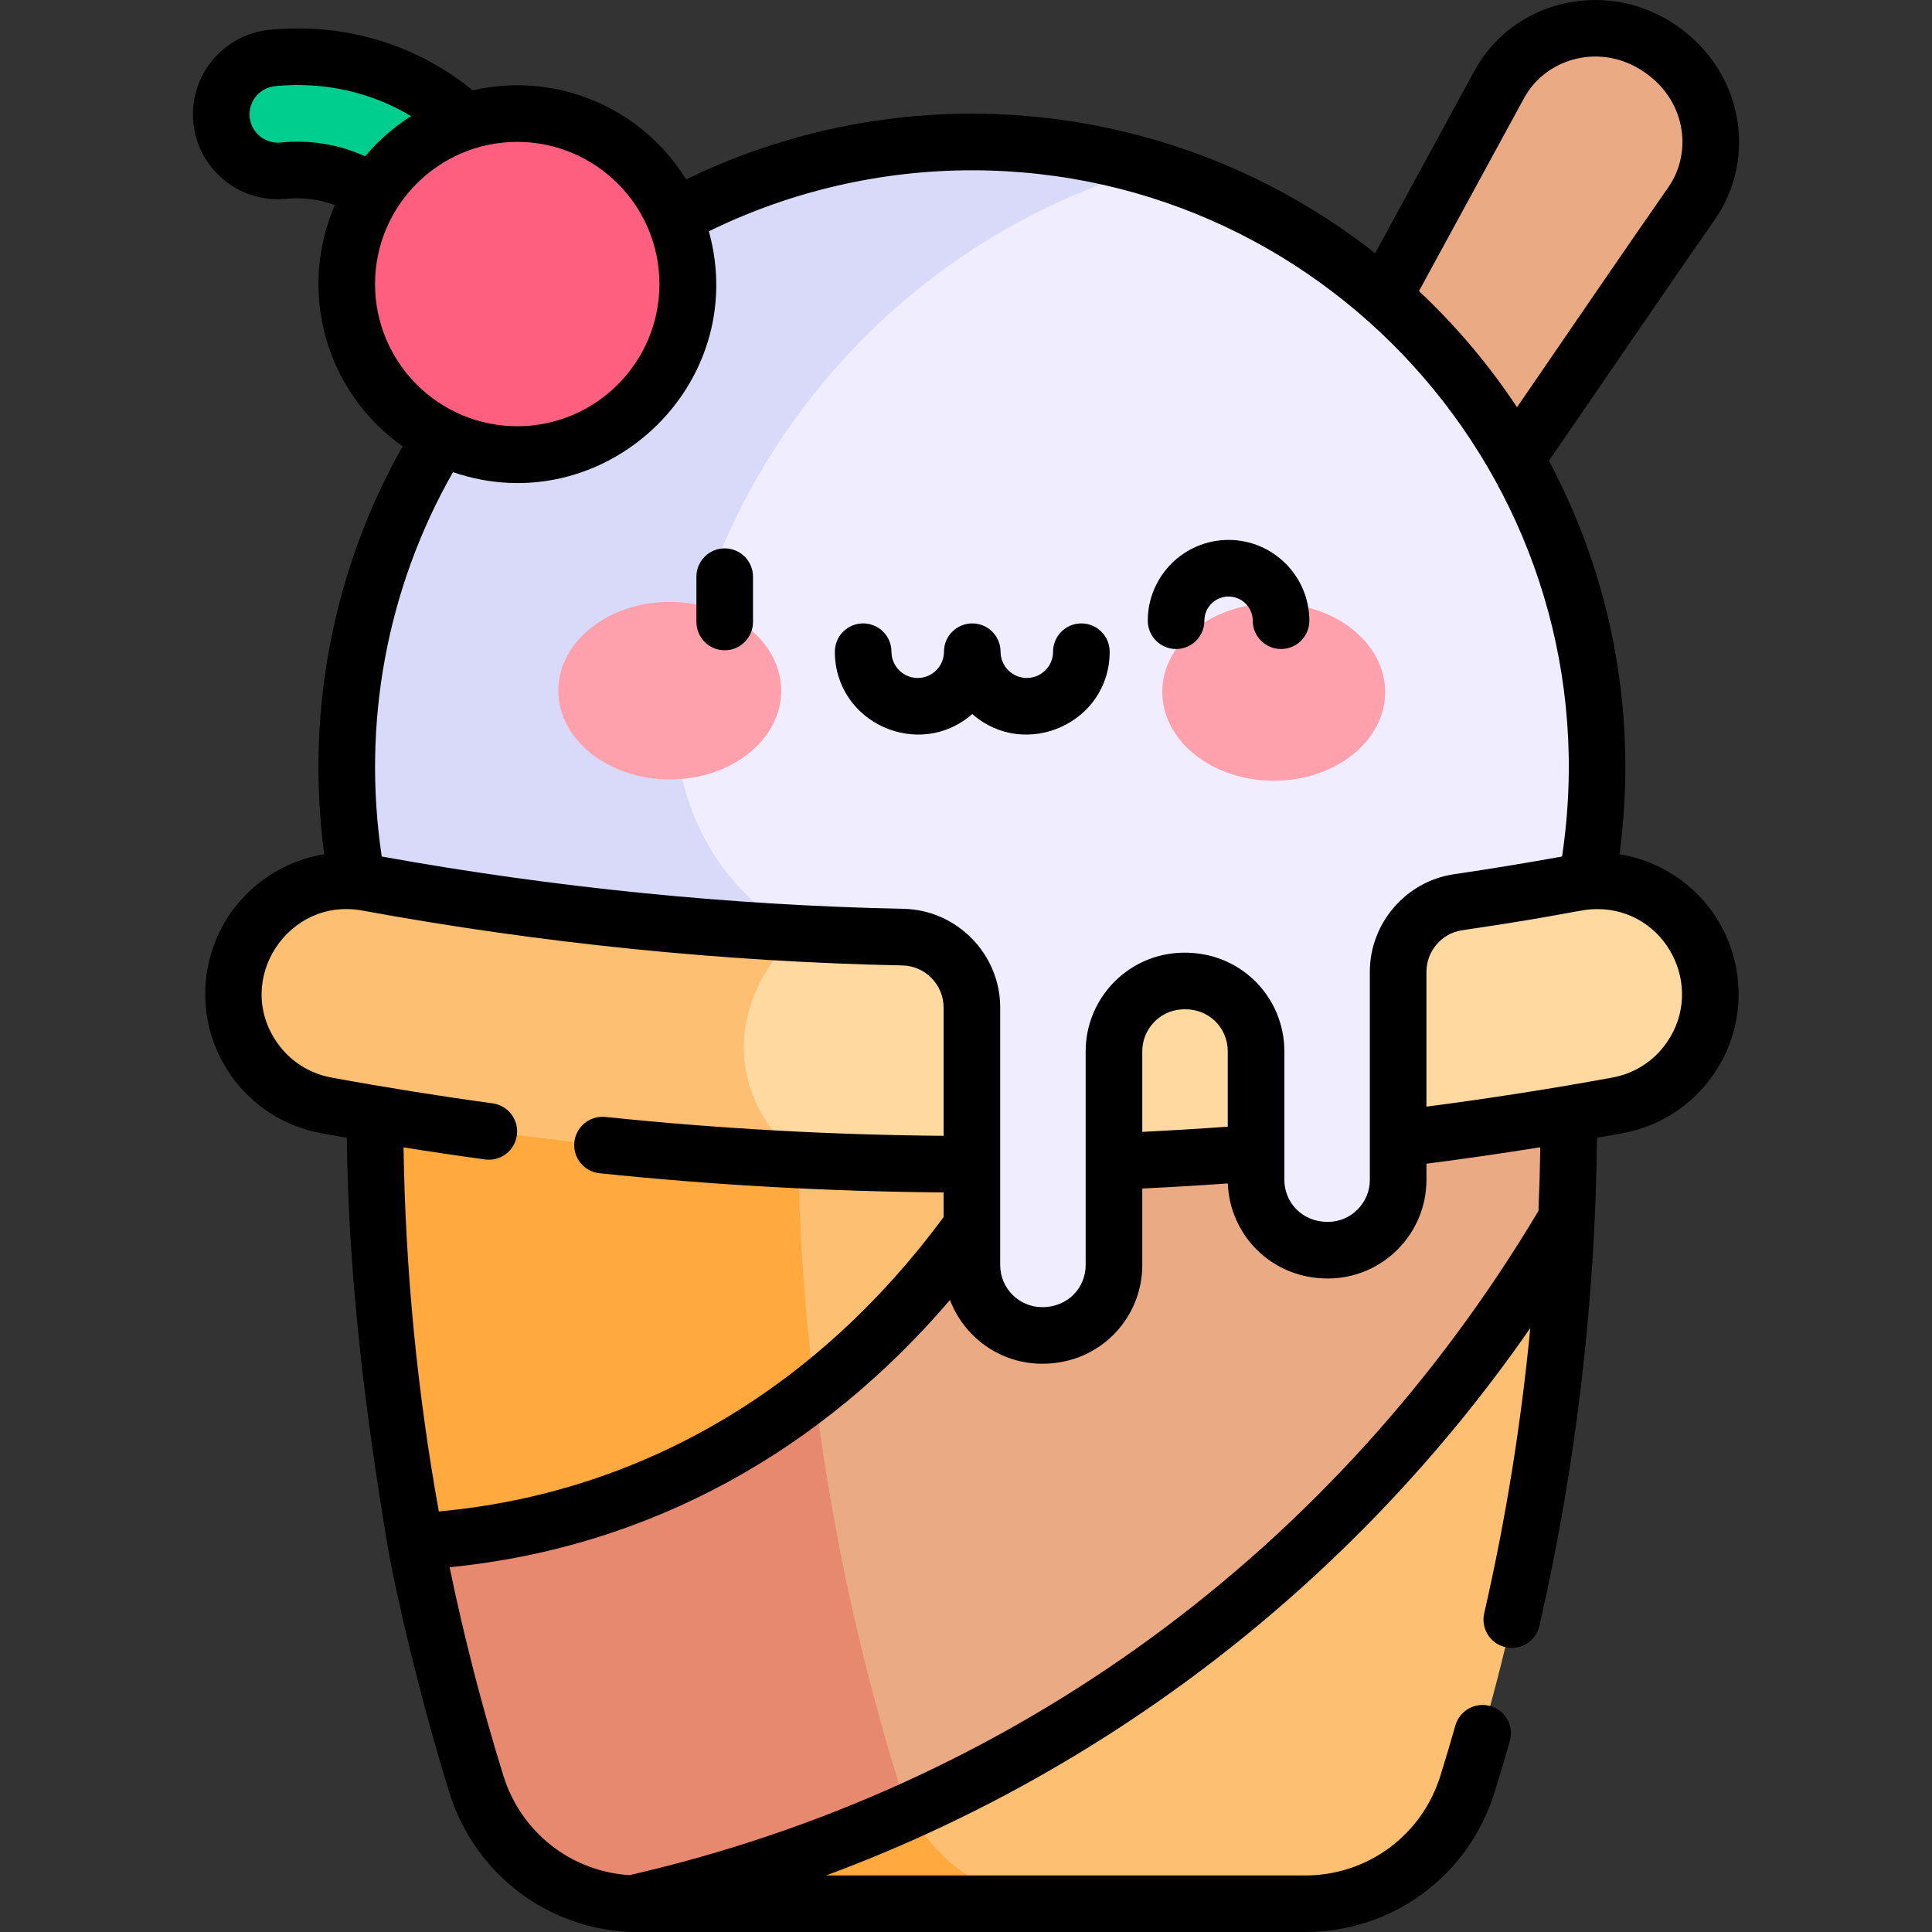 <svg id="Layer_1" enable-background="new 0 0 511.928 511.928" viewBox="0 0 511.928 511.928" xmlns="http://www.w3.org/2000/svg"><rect x="0" y="0" width="511.928" height="511.928" fill="#333333" stroke="none"/><g><g><path d="m98.872 51.123c-6.88-4.589-15.145-6.743-23.797-5.905-8.246.798-15.578-5.239-16.376-13.485-.799-8.245 5.244-15.573 13.484-16.376 19.315-1.871 37.5 4.36 51.194 16.842 3.68 8.921-.097 18.581-7.295 21.933-5.359 2.498-12.161 1.286-17.21-3.009z" fill="#00ce8e"/><path d="m366.64 78.624 30.633-56.251c7.823-14.365 26.53-19.289 41.092-10.483 15.567 9.39 19.156 28.699 9.865 42.009-13.79 19.756-31.488 45.84-46.562 67.675-2.044.791-14.302 5.319-24.941-.86-12.006-6.975-17.429-24.961-10.087-42.09z" fill="#eaaa83"/><path d="m415.074 323.082c-2.33 50.3-10.96 100.5-26.23 149.64-5.85 18.85-23.26 31.705-43 31.705h-66.36c-73.45-2.807-44.985-44.043-46.13-48.255z" fill="#fdc072"/><path d="m281.224 504.427h-113.74l65.87-48.255c.31 1.14.64 2.27.96 3.41 3.832 13.46 4.864 16.421 6.73 20.12 7.563 14.971 22.974 24.725 40.18 24.725z" fill="#ffa93f"/><path d="m235.824 460.202c-16.535-6.943-125.875-2.854-24.47-165.03l69.28-2.03c11.786 58.931-3.681 120.536-44.81 167.06z" fill="#fdc072"/><path d="m234.314 459.582-124.2-51.11c-7.22-37.54-10.76-75.45-10.76-113.3l180.6-5.3c.22 1.02.45 2.11.68 3.27l-69.28 2.03c0 55.684 7.654 110.871 22.96 164.41z" fill="#ffa93f"/><path d="m415.714 295.172c0 9.3-.21 18.61-.64 27.91-40.87 69.18-101.43 123.79-174.03 156.62-3.832-7.598-90.026 9.45-25.2-111.04 17.86-13.98 31.55-29.66 41.69-43.72 30.363-48.841 89.129-66.711 147.67-35.99 5.73 3.01 9.43 5.47 10.51 6.22z" fill="#eaaa83"/><path d="m241.044 479.702c-23.36 10.57-47.96 18.905-73.56 24.725-19.01-.73-35.58-13.415-41.26-31.705-6.6-21.25-11.96-42.69-16.11-64.25 37.825-2.103 74.316-15.198 105.73-39.81 4.345 35.241 11.83 70.156 22.38 104.06.75 2.43 1.7 4.76 2.82 6.98z" fill="#e7896e"/><path d="m428.594 292.902c-73.095 13.385-149.505 18.128-216.33 14.51-51.812-20.303-24.104-71.714 24.63-73.9h183.53c15.3-1.43 29.436 9.051 32.26 24.47 2.986 16.301-7.8 31.93-24.09 34.92z" fill="#ffd9a0"/><path d="m212.264 307.412c-42.04-2.02-84.03-6.86-125.79-14.51-16.29-2.99-27.08-18.62-24.1-34.92 2.83-15.42 16.96-25.9 32.27-24.47h142.25c-36.89 9.6-54.63 48.62-24.63 73.9z" fill="#fdc072"/><path d="m420.424 233.512c-3.549.323-10.856 2.148-34.1 5.56-9.12 1.34-15.85 9.21-15.85 18.43v55.13c0 9.6-7.26 17.5-16.58 18.51-11.358 1.358-21.07-7.378-21.07-18.51v-34.1c0-13.226-13.332-22.109-25.68-17.37-7.03 2.68-11.96 9.5-11.96 17.4v56.66c0 9.817-7.736 18.63-19.01 18.63-10.3 0-18.64-8.34-18.64-18.63v-68.28c0-10.067-8.028-18.411-18.21-18.63-9.35-.19-18.69-.53-28.03-1.03-22.77-12.72-70.883-39.06-65.663-66.37 12.39-64.71 95.433-118.05 159.273-136.42 79.741 23.759 131.16 104.336 115.52 189.02z" fill="#efedff"/><path d="m180.444 180.912c-5.22 27.31 8.08 53.65 30.85 66.37-65.673-3.431-112.004-13.347-116.65-13.77-22.551-122.11 92.13-224.2 210.26-189.02-63.84 18.37-112.07 71.71-124.46 136.42z" fill="#d9d9f9"/><ellipse cx="177.506" cy="183.044" fill="#ffa1ac" rx="23.515" ry="29.529" transform="matrix(.002 -1 1 .002 -5.928 360.148)"/><ellipse cx="337.562" cy="183.395" fill="#ffa1ac" rx="23.515" ry="29.529" transform="matrix(.002 -1 1 .002 153.429 520.554)"/><circle cx="137.063" cy="75.266" fill="#ff5f7f" r="45.176"/></g><g><path d="m429.14 226.353c4.786-35.963-1.65-72.253-18.718-104.268 14.172-20.57 30.978-45.302 43.952-63.89 11.665-16.715 7.379-40.862-12.135-52.719-17.871-10.858-41.513-5.135-51.56 13.313l-26.311 48.315c-52.504-41.287-123.459-48.297-182.553-19.568-11.898-19.132-34.487-28.669-56.556-23.596-15.064-12.276-34.006-17.959-53.811-16.044-12.345 1.204-21.417 12.224-20.221 24.564 1.199 12.377 12.188 21.429 24.564 20.227 4.495-.435 8.871.147 12.937 1.652-9.768 22.467-2.782 49.231 17.947 63.922-17.894 31.703-25.907 69.412-20.76 108.09-14.973 2.399-27.931 13.978-30.919 30.279-3.737 20.387 9.736 39.911 30.123 43.647 2.254.414 4.522.806 6.786 1.205.381 36.421 4.808 72.416 10.789 108.073 2.117 12.62 8.731 40.83 16.361 65.39 6.695 21.554 25.992 36.231 48.361 36.983h178.419c23.131 0 43.292-14.851 50.167-36.982 1.392-4.477 2.757-9.059 4.057-13.62 1.137-3.982-1.172-8.133-5.155-9.269-3.979-1.137-8.133 1.171-9.269 5.155-1.27 4.448-2.601 8.917-3.957 13.283-4.915 15.82-19.319 26.45-35.843 26.45h-126.949c72.613-26.883 138.896-76.272 186.596-145.031-2.442 25.474-6.514 50.74-12.207 75.56-.926 4.037 1.597 8.061 5.634 8.987 4.064.928 8.066-1.618 8.987-5.634 9.905-43.183 14.821-86.782 15.269-129.357 2.258-.397 4.521-.781 6.771-1.194 20.386-3.736 33.86-23.262 30.122-43.647-2.984-16.281-15.934-27.874-30.918-30.276zm-25.287-200.389c5.62-10.319 19.441-14.453 30.631-7.647 12.3 7.48 14.157 21.885 7.589 31.294-11.758 16.847-26.664 38.739-40.102 58.296-7.451-11.249-16.178-21.58-25.976-30.787zm-329.508 11.793c-4.113.401-7.787-2.606-8.188-6.743-.398-4.113 2.628-7.786 6.742-8.188 12.916-1.252 25.363 1.548 36.028 7.94-4.585 2.909-8.693 6.5-12.176 10.638-6.945-3.149-14.571-4.41-22.406-3.647zm25.035 37.512c0-20.775 16.901-37.677 37.676-37.677s37.677 16.901 37.677 37.677-16.902 37.677-37.677 37.677-37.676-16.901-37.676-37.677zm20.648 49.837c39.713 13.606 79.087-22.909 67.806-63.821 21.553-10.58 45.509-16.162 69.693-16.162 96.074 0 170.805 85.586 156.375 181.834-9.516 1.716-19.146 3.3-28.676 4.699-12.688 1.864-22.257 12.975-22.257 25.846v55.133c0 6.14-4.995 11.135-11.136 11.135-6.995 0-11.512-5.346-11.512-11.135v-34.095c0-14.569-12.092-27.056-28.171-26.052-13.725.857-24.476 12.312-24.476 26.075v56.659c0 5.78-4.498 11.136-11.512 11.136-6.141 0-11.136-4.995-11.136-11.136v-68.282c0-14.112-11.465-25.83-25.557-26.121-46.095-.951-92.616-5.621-138.318-13.864-5.287-35.276 1.348-71.068 18.877-101.849zm182.646 174.805v-21.348c0-5.861 4.573-10.741 10.411-11.104 7.377-.459 12.235 5.063 12.235 11.081v19.998c-7.539.548-15.109 1.008-22.646 1.373zm-172.132-7.554c-14.216-1.942-28.589-4.241-42.72-6.833-5.911-1.084-11.047-4.404-14.46-9.351-11.444-16.581 3.063-38.495 22.575-34.911 47.298 8.672 95.485 13.568 143.224 14.553 5.992.124 10.866 5.114 10.866 11.125v34.019c-29.827-.242-59.931-1.91-89.604-5.004-4.115-.414-7.808 2.562-8.237 6.683-.43 4.119 2.562 7.808 6.682 8.237 30.189 3.147 60.815 4.842 91.16 5.084v6.534c-32.723 44.356-78.855 72.969-133.744 78.004-5.732-31.748-8.869-63.994-9.355-96.479 7.201 1.15 14.412 2.221 21.584 3.2 4.107.575 7.886-2.312 8.446-6.415.56-4.104-2.313-7.885-6.417-8.446zm277.105 28.516c-53.843 90.18-139.265 152.616-240.823 175.99-15.506-.973-28.771-11.318-33.447-26.369-5.648-18.18-10.392-36.605-14.245-55.216 53.759-5.337 98.843-31.367 132.586-70.818 3.741 9.864 13.284 16.897 24.444 16.897 15.429 0 26.512-12.219 26.512-26.136v-20.296c7.542-.359 15.119-.809 22.67-1.348.482 13.482 11.382 25.19 26.488 25.19 14.411 0 26.136-11.724 26.136-26.135v-4.283c10.043-1.281 20.123-2.749 30.172-4.354-.084 5.631-.25 11.257-.493 16.878zm34.045-44.699c-3.414 4.946-8.55 8.267-14.461 9.351-16.294 2.988-32.828 5.573-49.263 7.703v-35.726c0-5.483 4.057-10.215 9.437-11.004 29.291-4.301 31.128-5.611 35.82-5.611 18.107 0 28.714 20.436 18.467 35.287z"/><path d="m192.027 172.305c4.142 0 7.5-3.357 7.5-7.5v-12c0-4.143-3.358-7.5-7.5-7.5s-7.5 3.357-7.5 7.5v12c0 4.142 3.358 7.5 7.5 7.5z"/><path d="m311.628 171.97c4.143 0 7.5-3.357 7.5-7.5 0-3.532 2.874-6.406 6.406-6.406s6.406 2.874 6.406 6.406c0 4.143 3.357 7.5 7.5 7.5s7.5-3.357 7.5-7.5c0-11.804-9.603-21.406-21.406-21.406s-21.406 9.603-21.406 21.406c0 4.142 3.358 7.5 7.5 7.5z"/><path d="m257.623 189.2c14.082 12.342 36.411 2.37 36.411-16.513 0-4.143-3.357-7.5-7.5-7.5s-7.5 3.357-7.5 7.5c0 3.836-3.12 6.956-6.955 6.956-3.836 0-6.956-3.12-6.956-6.956 0-4.143-3.357-7.5-7.5-7.5-4.142 0-7.5 3.357-7.5 7.5 0 3.836-3.12 6.956-6.956 6.956s-6.956-3.12-6.956-6.956c0-4.143-3.358-7.5-7.5-7.5s-7.5 3.357-7.5 7.5c0 18.876 22.328 28.858 36.412 16.513z"/></g></g><g/><g/><g/><g/><g/><g/><g/><g/><g/><g/><g/><g/><g/><g/><g/></svg>